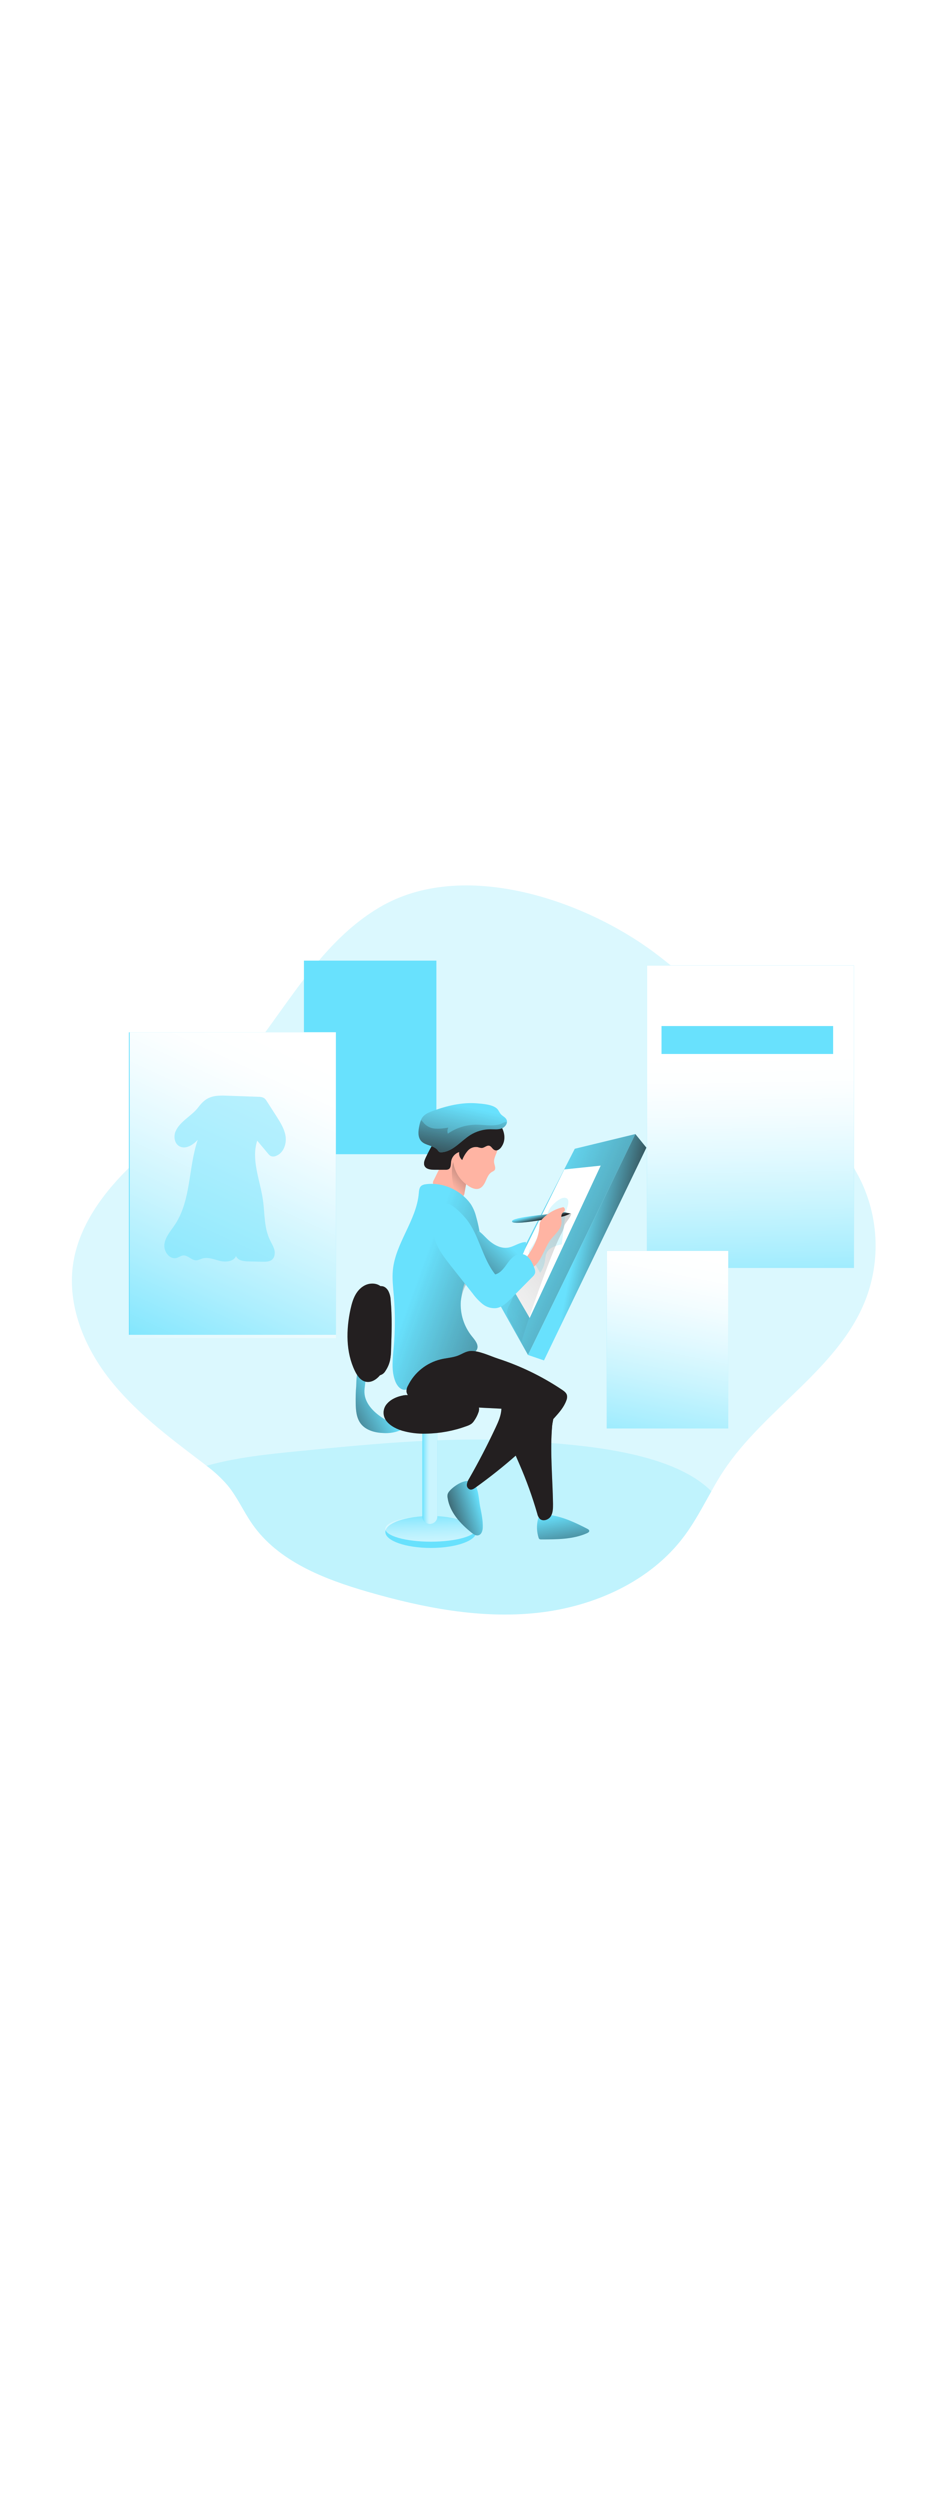 <svg id="_0231_designer_1" xmlns="http://www.w3.org/2000/svg" xmlns:xlink="http://www.w3.org/1999/xlink" viewBox="0 0 500 500" data-imageid="designer-1-70" imageName="Designer 1" class="illustrations_image" style="width: 188px;"><defs><style>.cls-1_designer-1-70{opacity:.45;}.cls-1_designer-1-70,.cls-2_designer-1-70,.cls-3_designer-1-70,.cls-4_designer-1-70,.cls-5_designer-1-70,.cls-6_designer-1-70,.cls-7_designer-1-70,.cls-8_designer-1-70,.cls-9_designer-1-70,.cls-10_designer-1-70,.cls-11_designer-1-70,.cls-12_designer-1-70,.cls-13_designer-1-70,.cls-14_designer-1-70,.cls-15_designer-1-70,.cls-16_designer-1-70,.cls-17_designer-1-70,.cls-18_designer-1-70,.cls-19_designer-1-70,.cls-20_designer-1-70,.cls-21_designer-1-70,.cls-22_designer-1-70,.cls-23_designer-1-70,.cls-24_designer-1-70,.cls-25_designer-1-70,.cls-26_designer-1-70,.cls-27_designer-1-70,.cls-28_designer-1-70,.cls-29_designer-1-70{stroke-width:0px;}.cls-1_designer-1-70,.cls-17_designer-1-70,.cls-18_designer-1-70,.cls-25_designer-1-70{isolation:isolate;}.cls-1_designer-1-70,.cls-25_designer-1-70,.cls-29_designer-1-70{fill:#68e1fd;}.cls-2_designer-1-70{fill:url(#linear-gradient);}.cls-3_designer-1-70{fill:url(#linear-gradient-11-designer-1-70);}.cls-4_designer-1-70{fill:url(#linear-gradient-12-designer-1-70);}.cls-5_designer-1-70{fill:url(#linear-gradient-13-designer-1-70);}.cls-6_designer-1-70{fill:url(#linear-gradient-10-designer-1-70);}.cls-7_designer-1-70{fill:url(#linear-gradient-17-designer-1-70);}.cls-8_designer-1-70{fill:url(#linear-gradient-16-designer-1-70);}.cls-9_designer-1-70{fill:url(#linear-gradient-19-designer-1-70);}.cls-10_designer-1-70{fill:url(#linear-gradient-15-designer-1-70);}.cls-11_designer-1-70{fill:url(#linear-gradient-23-designer-1-70);}.cls-12_designer-1-70{fill:url(#linear-gradient-21-designer-1-70);}.cls-13_designer-1-70{fill:url(#linear-gradient-18-designer-1-70);}.cls-14_designer-1-70{fill:url(#linear-gradient-14-designer-1-70);}.cls-15_designer-1-70{fill:url(#linear-gradient-22-designer-1-70);}.cls-16_designer-1-70{fill:url(#linear-gradient-20-designer-1-70);}.cls-17_designer-1-70{fill:url(#linear-gradient-9-designer-1-70);}.cls-17_designer-1-70,.cls-18_designer-1-70{opacity:.65;}.cls-18_designer-1-70{fill:url(#linear-gradient-8-designer-1-70);}.cls-19_designer-1-70{fill:url(#linear-gradient-4-designer-1-70);}.cls-20_designer-1-70{fill:url(#linear-gradient-2-designer-1-70);}.cls-21_designer-1-70{fill:url(#linear-gradient-3-designer-1-70);}.cls-22_designer-1-70{fill:url(#linear-gradient-7-designer-1-70);}.cls-23_designer-1-70{fill:url(#linear-gradient-5-designer-1-70);}.cls-24_designer-1-70{fill:url(#linear-gradient-6-designer-1-70);}.cls-25_designer-1-70{opacity:.24;}.cls-26_designer-1-70{fill:#231f20;}.cls-27_designer-1-70{fill:#fff;}.cls-28_designer-1-70{fill:#ffb4a3;}</style><linearGradient id="linear-gradient-designer-1-70" x1="620.66" y1="2622.74" x2="729.01" y2="2698.46" gradientTransform="translate(-471 2803.46) scale(1 -1)" gradientUnits="userSpaceOnUse"><stop offset="0" stop-color="#fff" stop-opacity="0"/><stop offset=".07" stop-color="#fff" stop-opacity=".22"/><stop offset=".16" stop-color="#fff" stop-opacity=".45"/><stop offset=".25" stop-color="#fff" stop-opacity=".65"/><stop offset=".33" stop-color="#fff" stop-opacity=".8"/><stop offset=".4" stop-color="#fff" stop-opacity=".91"/><stop offset=".46" stop-color="#fff" stop-opacity=".98"/><stop offset=".51" stop-color="#fff"/></linearGradient><linearGradient id="linear-gradient-2-designer-1-70" x1="872.69" y1="2505.27" x2="867.49" y2="2799.67" xlink:href="#linear-gradient-designer-1-70"/><linearGradient id="linear-gradient-3-designer-1-70" x1="809.83" y1="2423.34" x2="860.26" y2="2673.79" xlink:href="#linear-gradient-designer-1-70"/><linearGradient id="linear-gradient-4-designer-1-70" x1="546.26" y1="2482.93" x2="704.83" y2="2824.87" xlink:href="#linear-gradient-designer-1-70"/><linearGradient id="linear-gradient-5-designer-1-70" x1="748.26" y1="2570.32" x2="883.19" y2="2512.37" gradientTransform="translate(-471 2803.46) scale(1 -1)" gradientUnits="userSpaceOnUse"><stop offset="0" stop-color="#231f20" stop-opacity="0"/><stop offset="1" stop-color="#231f20"/></linearGradient><linearGradient id="linear-gradient-6-designer-1-70" x1="742.22" y1="2509.74" x2="1052.07" y2="2745.52" gradientTransform="translate(-488.99 2802.1) scale(1 -1)" xlink:href="#linear-gradient-5-designer-1-70"/><linearGradient id="linear-gradient-7-designer-1-70" x1="776.8" y1="2571.36" x2="777.64" y2="2567.91" gradientTransform="translate(-488.99 2802.1) scale(1 -1)" xlink:href="#linear-gradient-5-designer-1-70"/><linearGradient id="linear-gradient-8-designer-1-70" x1="700.09" y1="2415.67" x2="701.18" y2="2378.76" xlink:href="#linear-gradient-designer-1-70"/><linearGradient id="linear-gradient-9-designer-1-70" x1="695.95" y1="2434.76" x2="703.86" y2="2434.76" xlink:href="#linear-gradient-designer-1-70"/><linearGradient id="linear-gradient-10-designer-1-70" x1="693.58" y1="2473.24" x2="657.51" y2="2454.55" gradientTransform="translate(-488.99 2802.1) scale(1 -1)" xlink:href="#linear-gradient-5-designer-1-70"/><linearGradient id="linear-gradient-11-designer-1-70" x1="718.22" y1="2460.39" x2="718.87" y2="2469.73" gradientTransform="translate(-488.99 2802.1) scale(1 -1)" xlink:href="#linear-gradient-5-designer-1-70"/><linearGradient id="linear-gradient-12-designer-1-70" x1="745.27" y1="2416.28" x2="719.8" y2="2408.38" gradientTransform="translate(-488.99 2802.1) scale(1 -1)" xlink:href="#linear-gradient-5-designer-1-70"/><linearGradient id="linear-gradient-13-designer-1-70" x1="787.23" y1="2412.05" x2="793.32" y2="2377.52" gradientTransform="translate(-488.99 2802.1) scale(1 -1)" xlink:href="#linear-gradient-5-designer-1-70"/><linearGradient id="linear-gradient-14-designer-1-70" x1="793.97" y1="2423.97" x2="757.4" y2="2461.42" gradientTransform="translate(-488.99 2802.1) scale(1 -1)" xlink:href="#linear-gradient-5-designer-1-70"/><linearGradient id="linear-gradient-15-designer-1-70" x1="729.28" y1="2586.61" x2="753.61" y2="2608.33" gradientTransform="translate(-488.99 2802.1) scale(1 -1)" xlink:href="#linear-gradient-5-designer-1-70"/><linearGradient id="linear-gradient-16-designer-1-70" x1="710.18" y1="2533.7" x2="821.73" y2="2492.93" gradientTransform="translate(-488.99 2802.1) scale(1 -1)" xlink:href="#linear-gradient-5-designer-1-70"/><linearGradient id="linear-gradient-17-designer-1-70" x1="773.52" y1="2461.53" x2="671.07" y2="2461.53" gradientTransform="translate(-488.99 2802.1) scale(1 -1)" xlink:href="#linear-gradient-5-designer-1-70"/><linearGradient id="linear-gradient-18-designer-1-70" x1="696.71" y1="2564.47" x2="682.82" y2="2452.16" gradientTransform="translate(-488.99 2802.1) scale(1 -1)" xlink:href="#linear-gradient-5-designer-1-70"/><linearGradient id="linear-gradient-19-designer-1-70" x1="757.37" y1="2557.35" x2="723.73" y2="2523.48" gradientTransform="translate(-488.99 2802.1) scale(1 -1)" xlink:href="#linear-gradient-5-designer-1-70"/><linearGradient id="linear-gradient-20-designer-1-70" x1="777.35" y1="2556.43" x2="814.83" y2="2549.05" xlink:href="#linear-gradient-5-designer-1-70"/><linearGradient id="linear-gradient-21-designer-1-70" x1="740.08" y1="2598.94" x2="732.44" y2="2612.9" gradientTransform="translate(-488.99 2802.1) scale(1 -1)" xlink:href="#linear-gradient-5-designer-1-70"/><linearGradient id="linear-gradient-22-designer-1-70" x1="737.6" y1="2628.26" x2="724.97" y2="2570.8" gradientTransform="translate(-488.99 2802.1) scale(1 -1)" xlink:href="#linear-gradient-5-designer-1-70"/><linearGradient id="linear-gradient-23-designer-1-70" x1="736.79" y1="2629.29" x2="729.61" y2="2571.18" gradientTransform="translate(-488.99 2802.1) scale(1 -1)" xlink:href="#linear-gradient-5-designer-1-70"/></defs><g id="background_designer-1-70"><path class="cls-25_designer-1-70 targetColor" d="M460.84,276.62c-14.46,36.73-53.63,57.83-75.49,90.79-2.4,3.54-4.5,7.24-6.56,10.94-4.56,8.09-8.84,16.31-14.38,23.75-18.03,24.24-48.2,37.69-78.46,40.93s-60.81-2.75-90.05-11.19c-23.33-6.75-47.73-16.22-61.52-35.99-4.71-6.72-7.99-14.37-13.21-20.69-3.33-3.85-7.08-7.33-11.19-10.37-1.18-.92-2.34-1.81-3.52-2.71-17.37-13.17-34.99-26.52-48.36-43.67-13.37-17.15-22.17-38.85-19.27-60.29,2.84-20.88,16.31-38.92,31.64-53.57,15.33-14.65,32.98-26.82,47.7-42.06,29.52-30.53,47.19-73.06,83.9-94.74,44.32-26.21,108.91-3.94,146.46,24.12,30.51,22.76,54.66,52.61,79.84,81.01,11.93,13.48,24.36,27.05,31.48,43.52,8.17,19.2,8.53,40.77,1,60.22Z" style="fill: rgb(104, 225, 253);"/><path class="cls-25_designer-1-70 targetColor" d="M378.79,378.35c-4.56,8.09-8.84,16.31-14.38,23.75-18.03,24.24-48.2,37.69-78.46,40.93s-60.81-2.75-90.05-11.19c-23.33-6.75-47.73-16.22-61.52-35.99-4.71-6.72-7.99-14.37-13.21-20.69-3.33-3.85-7.08-7.33-11.19-10.37,15.84-4.47,32.64-6.16,49.13-7.8,41.23-4.07,82.74-8.14,124.1-5.09,23.87,1.79,73.97,4.69,95.59,26.46Z" style="fill: rgb(104, 225, 253);"/></g><g id="screen_designer-1-70"><rect class="cls-29_designer-1-70 targetColor" x="344.48" y="98.62" width="110.22" height="160.92" style="fill: rgb(104, 225, 253);"/><rect class="cls-29_designer-1-70 targetColor" x="161.84" y="96.08" width="70.53" height="102.97" style="fill: rgb(104, 225, 253);"/><rect class="cls-2_designer-1-70" x="161.84" y="96.08" width="70.53" height="102.97"/><rect class="cls-20_designer-1-70" x="344.48" y="98.62" width="110.22" height="160.92"/><rect class="cls-29_designer-1-70 targetColor" x="323.08" y="250.47" width="64.7" height="94.46" style="fill: rgb(104, 225, 253);"/><rect class="cls-21_designer-1-70" x="323.08" y="250.47" width="64.7" height="94.46"/><rect class="cls-29_designer-1-70 targetColor" x="352.25" y="130.88" width="91.38" height="14.86" style="fill: rgb(104, 225, 253);"/><rect class="cls-29_designer-1-70 targetColor" x="68.63" y="134.21" width="110.22" height="160.92" style="fill: rgb(104, 225, 253);"/><rect class="cls-19_designer-1-70" x="69.05" y="134.17" width="109.8" height="162.7"/><path class="cls-1_designer-1-70 targetColor" d="M93.49,186.9c-1.16,2.75-.6,6.46,2.03,7.93,3.26,1.82,7.27-.68,9.77-3.43-5.06,14.85-3.44,32.04-12.15,45.14-2.17,3.27-5.01,6.36-5.59,10.26s2.77,8.54,6.57,7.41c1.16-.35,2.17-1.18,3.37-1.3,2.5-.25,4.43,2.6,6.94,2.58,1.15,0,2.2-.63,3.3-.95,3.1-.91,6.34.53,9.48,1.28,3.14.75,7.24.33,8.49-2.6.85,2.37,4,2.81,6.54,2.86l7.69.17c1.66,0,3.48,0,4.79-.99,1.55-1.21,1.85-3.47,1.37-5.36s-1.6-3.55-2.4-5.32c-3.13-6.49-2.66-14.03-3.68-21.16-1.51-10.59-6.39-21.39-3.04-31.56l5.77,6.89c.37.5.83.92,1.37,1.25.92.39,1.96.37,2.87-.04,3.83-1.45,5.59-6.04,5.13-10.06-.46-4.02-2.72-7.59-4.91-11.04l-5.11-7.94c-.36-.66-.86-1.25-1.46-1.71-.92-.51-1.97-.74-3.03-.69l-17.5-.62c-7.05-.25-10.52.86-14.48,6.15-3.4,4.58-9.84,7.46-12.13,12.87Z" style="fill: rgb(104, 225, 253);"/></g><g id="character_designer-1-70"><polygon class="cls-29_designer-1-70 targetColor" points="306.07 196.15 338.32 188.34 281.16 305.85 264.74 276.62 306.07 196.15" style="fill: rgb(104, 225, 253);"/><polygon class="cls-23_designer-1-70" points="306.07 196.15 338.32 188.34 281.16 305.85 264.74 276.62 306.07 196.15"/><polygon class="cls-27_designer-1-70" points="300.51 207.15 319.86 205.13 282.04 286.16 270.9 267.06 300.51 207.15"/><path class="cls-25_designer-1-70 targetColor" d="M299.2,246.98c-3.08.64-6.54,1.58-7.99,4.31-.75,1.44-.8,3.16-1.06,4.73-.38,2.21-1.24,4.32-2.52,6.18l-5.55-9.65c-.27-.39-.44-.85-.5-1.32.06-.67.34-1.31.8-1.81,2.78-3.91,5.09-8.12,6.9-12.55,1.47-3.61,2.03-7.57,4.75-10.52,1.39-1.51,4.56-4.47,6.91-4.11,3.32.5.85,5.57.38,7.59-.35,1.48-2.25,17.18-2.11,17.15Z" style="fill: rgb(104, 225, 253);"/><path class="cls-24_designer-1-70" d="M300.54,237.03c-.43,1.87-1.16,3.66-2.15,5.3-4.52,8.47-18.38,47.52-20.67,56.57-1.19-2.21-5.04-9.23-6.24-11.44-.8-1.42-1.56-2.93-1.49-4.54.13-1.19.51-2.34,1.09-3.39,2.49-5.25,5.03-10.56,8.59-15.17,2.51-3.26,2.14-6.67,4.71-9.88,4.51-5.65,8.14-11.5,10.26-18.37.34-1.08,7.49-6.22,9.27-5.61,1.31.44-3.17,5.38-3.37,6.54Z"/><path class="cls-29_designer-1-70 targetColor" d="M272.66,234.7c-.66,2.37,16.92-.92,20.77-1.41,3.61-.47,7.33-.98,10.48-2.8-.45.26-2.63-.53-3.36-.49-1.64.07-3.31.41-4.95.59-3.34.34-22.9,2-22.96,4.11Z" style="fill: rgb(104, 225, 253);"/><path class="cls-22_designer-1-70" d="M272.66,234.7c-.66,2.37,16.92-.92,20.77-1.41,3.61-.47,7.33-.98,10.48-2.8-.45.26-2.63-.53-3.36-.49-1.64.07-3.31.41-4.95.59-3.34.34-22.9,2-22.96,4.11Z"/><ellipse class="cls-29_designer-1-70 targetColor" cx="229.4" cy="399.99" rx="24.2" ry="8.5" style="fill: rgb(104, 225, 253);"/><ellipse class="cls-18_designer-1-70" cx="229.4" cy="398.33" rx="24.2" ry="6.83"/><path class="cls-29_designer-1-70 targetColor" d="M224.95,341.66h7.92v50.14c0,2.18-1.79,3.94-4,3.94h0c-2.21,0-4-1.77-4-3.94v-50.14h.07Z" style="fill: rgb(104, 225, 253);"/><path class="cls-17_designer-1-70" d="M224.95,341.66h7.92v50.14c0,2.18-1.79,3.94-4,3.94h0c-2.21,0-4-1.77-4-3.94v-50.14h.07Z"/><path class="cls-29_designer-1-70 targetColor" d="M189.4,331.45c.06,3.83.37,7.89,2.71,10.95,2.76,3.58,7.65,4.83,12.21,4.98,2.43.14,4.87-.15,7.19-.86,2.34-.72,4.37-2.19,5.76-4.19-2.85-1.41-6.33-.32-9.43-1.05-1.53-.43-2.96-1.11-4.25-2.03-4.79-3.12-9.26-7.72-9.53-13.37-.14-2.85.89-5.7.39-8.54-.23-1.34-1.6-4.5-3.46-2.77-1.42,1.31-1.18,6.22-1.33,8.05-.26,2.93-.31,5.89-.26,8.83Z" style="fill: rgb(104, 225, 253);"/><path class="cls-6_designer-1-70" d="M189.4,331.45c.06,3.83.37,7.89,2.71,10.95,2.76,3.58,7.65,4.83,12.21,4.98,2.43.14,4.87-.15,7.19-.86,2.34-.72,4.37-2.19,5.76-4.19-2.85-1.41-6.33-.32-9.43-1.05-1.53-.43-2.96-1.11-4.25-2.03-4.79-3.12-9.26-7.72-9.53-13.37-.14-2.85.89-5.7.39-8.54-.23-1.34-1.6-4.5-3.46-2.77-1.42,1.31-1.18,6.22-1.33,8.05-.26,2.93-.31,5.89-.26,8.83Z"/><path class="cls-26_designer-1-70" d="M216.57,327.18c-4.16.28-8.09,1.96-10.3,4.43-2.18,2.24-2.65,5.6-1.17,8.34,1.54,2.78,4.98,4.95,8.97,6.17,4.13,1.19,8.42,1.72,12.72,1.58,7.45-.1,14.83-1.47,21.81-4.05.87-.29,1.7-.69,2.45-1.21.51-.41.96-.9,1.32-1.45.98-1.38,1.77-2.88,2.33-4.47.33-.79.44-1.65.34-2.5-.42-2.14-3.16-3.69-5.98-4.6-5.07-1.62-10.8-1.82-16.38-2-6.3-.21-12.62-.41-18.91-.08"/><path class="cls-3_designer-1-70" d="M216.57,327.18c-4.16.28-8.09,1.96-10.3,4.43-2.18,2.24-2.65,5.6-1.17,8.34,1.54,2.78,4.98,4.95,8.97,6.17,4.13,1.19,8.42,1.72,12.72,1.58,7.45-.1,14.83-1.47,21.81-4.05.87-.29,1.7-.69,2.45-1.21.51-.41.96-.9,1.32-1.45.98-1.38,1.77-2.88,2.33-4.47.33-.79.44-1.65.34-2.5-.42-2.14-3.16-3.69-5.98-4.6-5.07-1.62-10.8-1.82-16.38-2-6.3-.21-12.62-.41-18.91-.08"/><path class="cls-29_designer-1-70 targetColor" d="M239.54,378.02c-.53.51-.93,1.14-1.17,1.83-.15.7-.15,1.42,0,2.12,1.14,7.55,6.78,13.65,12.78,18.44,1.02.79,2.25,1.65,3.52,1.37,1.76-.39,2.4-2.56,2.4-4.34.1-3.69-.66-7.34-1.41-10.96-.7-3.33-.8-11.66-4.55-13.25s-9.3,2.27-11.58,4.77Z" style="fill: rgb(104, 225, 253);"/><path class="cls-29_designer-1-70 targetColor" d="M286.84,403.14c.05.24.18.46.38.62.3.16.64.23.97.2,8.3,0,16.98-.04,24.31-3.29.61-.27,1.28-.67,1.26-1.24s-.62-.92-1.17-1.2c-6.17-3.16-12.71-6.31-19.94-7.29-3.68-.51-5.48-.84-6.25,2.51-.74,3.21-.59,6.55.42,9.69Z" style="fill: rgb(104, 225, 253);"/><path class="cls-4_designer-1-70" d="M239.54,378.02c-.53.51-.93,1.14-1.17,1.83-.15.7-.15,1.42,0,2.12,1.14,7.55,6.78,13.65,12.78,18.44,1.02.79,2.25,1.65,3.52,1.37,1.76-.39,2.4-2.56,2.4-4.34.1-3.69-.66-7.34-1.41-10.96-.7-3.33-.8-11.66-4.55-13.25s-9.3,2.27-11.58,4.77Z"/><path class="cls-5_designer-1-70" d="M286.84,403.14c.05.24.18.46.38.62.3.16.64.23.97.2,8.3,0,16.98-.04,24.31-3.29.61-.27,1.28-.67,1.26-1.24s-.62-.92-1.17-1.2c-6.17-3.16-12.71-6.31-19.94-7.29-3.68-.51-5.48-.84-6.25,2.51-.74,3.21-.59,6.55.42,9.69Z"/><path class="cls-26_designer-1-70" d="M294.48,385.11c0,2.26,0,4.68-1.21,6.58s-4.22,2.86-5.86,1.29c-.68-.78-1.15-1.72-1.34-2.74-2.58-8.93-5.73-17.69-9.44-26.22-2.29-5.29-4.79-10.61-5.29-16.33-.5-5.72,1.6-12.07,6.67-14.93,4-2.25,11.93-2.82,15.44.73,2.67,2.7.84,6.81.55,10.08-1.2,13.59.27,27.9.48,41.54Z"/><path class="cls-14_designer-1-70" d="M294.48,385.11c0,2.26,0,4.68-1.21,6.58s-4.22,2.86-5.86,1.29c-.68-.78-1.15-1.72-1.34-2.74-2.58-8.93-5.73-17.69-9.44-26.22-2.29-5.29-4.79-10.61-5.29-16.33-.5-5.72,1.6-12.07,6.67-14.93,4-2.25,11.93-2.82,15.44.73,2.67,2.7.84,6.81.55,10.08-1.2,13.59.27,27.9.48,41.54Z"/><path class="cls-28_designer-1-70" d="M248.71,212.11c-.47,2.52-.91,5.09-1.37,7.61-.04.62-.29,1.21-.72,1.66-.29.24-.65.38-1.03.37-.54-.03-1.08-.13-1.6-.31-4.12-1.33-8.33-2.68-11.93-5.09-.8-.4-1.38-1.14-1.56-2,.03-.56.2-1.1.5-1.58,1.53-2.81,5.78-13.05,9.37-13.91,1.6-.4,2.9,1.42,4.09,3.7,1.34,2.71,2.5,6.11,3.6,7.27.31.32.56.7.71,1.11.05.38.03.77-.06,1.15Z"/><path class="cls-10_designer-1-70" d="M248.71,212.11c-.47,2.52-.91,5.09-1.37,7.61-.04.62-.29,1.21-.72,1.66-.29.24-.65.38-1.03.37-1.39-.47-2.54-1.47-3.2-2.78-.68-1.44-1.11-2.98-1.28-4.56-.5-3.52-.85-7.31.09-10.76.44-1.64,1.75-1.64,3.2-1.11,1.34,2.71,2.5,6.11,3.6,7.27.31.32.56.7.71,1.11.08.39.08.79,0,1.18Z"/><path class="cls-29_designer-1-70 targetColor" d="M226.79,215.03c-.86.05-1.68.32-2.4.79-1.16.93-1.27,2.6-1.4,4.07-1.23,14.34-12.37,26.41-13.79,40.74-.46,4.63.13,9.29.51,13.92.75,9.08.73,18.21-.07,27.29-.54,6.08-1.39,12.44.89,18.14.89,2.23,2.73,4.54,5.15,4.39,1.03-.14,2.02-.5,2.89-1.07l32.26-17.71c1.27-.69,2.62-1.48,3.2-2.81.99-2.37-1.08-4.8-2.71-6.81-4.29-5.3-6.41-12-5.94-18.77.57-4.47,1.51-10.45,3.81-11.75,2.3-1.3,4.86,1.45,5.5-1.08,1.78-7.1,2.11-5.37,1.83-13.36-.22-6.22-1.19-12.4-2.9-18.4-.59-2.53-1.62-4.95-3.03-7.14-5.35-7.36-14.77-11.65-23.79-10.46Z" style="fill: rgb(104, 225, 253);"/><path class="cls-8_designer-1-70" d="M226.79,215.03c-.86.05-1.68.32-2.4.79-1.16.93-1.27,2.6-1.4,4.07-1.23,14.34-12.37,26.41-13.79,40.74-.46,4.63.13,9.29.51,13.92.75,9.08.73,18.21-.07,27.29-.54,6.08-1.39,12.44.89,18.14.89,2.23,2.73,4.54,5.15,4.39,1.03-.14,2.02-.5,2.89-1.07l32.26-17.71c1.27-.69,2.62-1.48,3.2-2.81.99-2.37-1.08-4.8-2.71-6.81-4.29-5.3-6.41-12-5.94-18.77,1.83-14.35,11.64-14.95,11.39-20.31-.42-8.57-1.01-17.21-3.49-25.43-.56-2.12-1.47-4.14-2.68-5.98-5.35-7.36-14.77-11.65-23.79-10.46Z"/><path class="cls-28_designer-1-70" d="M287.26,237.12c0-.56.08-1.13.22-1.67.29-.74.74-1.42,1.32-1.97,3-3.16,6.9-5.35,11.19-6.27.75.39,1.04,1.31.64,2.06-.02.04-.05.09-.08.13-.28.3-.58.57-.9.83-1.29,1.29-.58,3.43-.65,5.25-.14,3.49-3.33,5.95-5.51,8.68-3.26,4.14-4.47,9.65-7.99,13.57-1.41,1.58-4.79,3.76-6.68,1.5-1.39-1.67.7-4.2,1.67-5.52,3.61-5.1,6.4-10.18,6.77-16.57Z"/><path class="cls-26_designer-1-70" d="M299.2,324.28c1.15.79,2.4,1.66,2.71,2.99.17.95.05,1.93-.34,2.81-1.29,3.54-3.85,6.46-6.39,9.25-12.68,13.76-26.77,26.18-42.04,37.08-.8.59-1.81,1.21-2.81,1-1.14-.38-1.86-1.48-1.73-2.66.16-1.13.57-2.21,1.22-3.16,5.07-8.86,9.76-17.91,14.09-27.15,1.49-3.16,2.96-6.5,3.07-10.01-12.39-.56-24.77-1.35-37.13-2.37-4.38-.36-9.2-.95-12.12-4.2-.61-.63-1.04-1.41-1.24-2.26-.11-1.22.17-2.43.8-3.49,3.44-7,9.86-12.12,17.51-13.96,2.92-.68,5.97-.85,8.79-1.85,2.33-.83,4.43-2.45,6.98-2.57,4.55-.22,10.39,2.68,14.66,4.07,12.04,3.92,23.47,9.47,33.97,16.49Z"/><path class="cls-7_designer-1-70" d="M299.2,324.28c1.15.79,2.4,1.66,2.71,2.99.17.95.05,1.93-.34,2.81-1.29,3.54-3.85,6.46-6.39,9.25-12.68,13.76-26.77,26.18-42.04,37.08-.8.59-1.81,1.21-2.81,1-1.14-.38-1.86-1.48-1.73-2.66.16-1.13.57-2.21,1.22-3.16,5.07-8.86,9.76-17.91,14.09-27.15,1.49-3.16,2.96-6.5,3.07-10.01-12.39-.56-24.77-1.35-37.13-2.37-4.38-.36-9.2-.95-12.12-4.2-.61-.63-1.04-1.41-1.24-2.26-.11-1.22.17-2.43.8-3.49,3.44-7,9.86-12.12,17.51-13.96,2.92-.68,5.97-.85,8.79-1.85,2.33-.83,4.43-2.45,6.98-2.57,4.55-.22,10.39,2.68,14.66,4.07,12.04,3.92,23.47,9.47,33.97,16.49Z"/><path class="cls-26_designer-1-70" d="M197.34,267.91c-3.11.3-5.81,2.37-7.51,4.97-1.7,2.6-2.53,5.62-3.2,8.63-2.36,10.94-2.55,22.78,2.35,32.87,1.21,2.49,2.97,5.03,5.68,5.68,3.49.84,6.9-1.88,8.74-4.93,3.56-5.9,3.65-13.16,3.64-20.03v-13.68c-.02-5.85-1.99-14.25-9.7-13.51Z"/><path class="cls-26_designer-1-70" d="M193.67,281.95c-2.35,10.43-1.33,21.77,3.87,31.14,1.04,1.88,2.78,3.94,4.91,3.49,1.18-.36,2.17-1.15,2.76-2.22,1.19-1.73,2.03-3.68,2.48-5.72.36-1.93.55-3.88.55-5.84.3-8.68.59-17.42-.22-26.08-.04-1.77-.5-3.51-1.33-5.08-2.44-3.94-6.12-2.52-8.53.36s-3.68,6.42-4.47,9.96Z"/><path class="cls-13_designer-1-70" d="M193.67,281.95c-2.35,10.43-1.33,21.77,3.87,31.14,1.04,1.88,2.78,3.94,4.91,3.49,1.18-.36,2.17-1.15,2.76-2.22,1.19-1.73,2.03-3.68,2.48-5.72.36-1.93.55-3.88.55-5.84.3-8.68.59-17.42-.22-26.08-.04-1.77-.5-3.51-1.33-5.08-2.44-3.94-6.12-2.52-8.53.36s-3.68,6.42-4.47,9.96Z"/><path class="cls-29_designer-1-70 targetColor" d="M261.15,245.62c2.59,2.05,5.86,3.61,9.15,3.16,3.42-.47,6.39-3.05,9.84-3-.16,2.78-1.02,5.47-2.51,7.83-1.81,2.86-4.47,5.1-7.08,7.3l-5.96,4.99c-.85.71-1.85,1.47-2.95,1.29-.56-.13-1.07-.4-1.48-.79-2.34-1.96-3.33-5.03-4.18-7.94-.72-2.49-1.41-4.99-2.11-7.49-.41-1.24-.65-2.53-.71-3.83,0-1.94.51-5.94,1.51-7.38,2.4,1.61,4.21,4.09,6.48,5.87Z" style="fill: rgb(104, 225, 253);"/><path class="cls-9_designer-1-70" d="M261.15,245.62c2.59,2.05,5.86,3.61,9.15,3.16,3.42-.47,6.39-3.05,9.84-3-.16,2.78-1.02,5.47-2.51,7.83-1.81,2.86-4.47,5.1-7.08,7.3l-5.96,4.99c-.85.71-1.85,1.47-2.95,1.29-.56-.13-1.07-.4-1.48-.79-2.34-1.96-3.33-5.03-4.18-7.94-.72-2.49-1.41-4.99-2.11-7.49-.41-1.24-.65-2.53-.71-3.83,0-1.94.51-5.94,1.51-7.38,2.4,1.61,4.21,4.09,6.48,5.87Z"/><polygon class="cls-29_designer-1-70 targetColor" points="338.32 188.34 344.19 195.57 289.66 308.74 281.16 305.85 338.32 188.34" style="fill: rgb(104, 225, 253);"/><polygon class="cls-16_designer-1-70" points="338.32 188.34 344.19 195.57 289.66 308.74 281.16 305.85 338.32 188.34"/><path class="cls-28_designer-1-70" d="M264.97,196.41c-.45,2.47-2.25,4.73-1.85,7.21.23,1.4,1.1,3.05.1,4.08-.36.3-.77.55-1.21.73-1.72.95-2.53,2.91-3.32,4.73s-1.88,3.7-3.77,4.25c-1.52.44-3.15-.13-4.53-.88-6.76-3.83-10.34-11.46-8.93-19.03.8-3.64,2.87-7.16,6.21-8.87,5.61-2.89,18.84-.74,17.29,7.77Z"/><path class="cls-26_designer-1-70" d="M266.98,195.24c-.8,1.14-2.21,2.19-3.52,1.67s-1.69-2.05-2.92-2.37c-1.39-.34-2.6,1.14-4,1.21-.75-.06-1.48-.23-2.19-.48-1.97-.3-3.96.42-5.27,1.91-1.27,1.48-2.26,3.16-2.95,4.98-1.24-1.05-1.85-2.67-1.6-4.27-2.28.71-3.95,2.65-4.31,4.99-.21,1.52,0,3.46-1.39,4.18-.52.22-1.08.31-1.65.27h-5.71c-2.05,0-4.55-.24-5.41-2.08-.64-1.37,0-2.97.62-4.33,2.8-5.92,6.16-11.68,10.9-16.24s11.01-7.82,17.63-7.95c8.22-.13,17.11,11.05,11.75,18.52Z"/><path class="cls-12_designer-1-70" d="M266.98,195.24c-.8,1.14-2.21,2.19-3.52,1.67s-1.69-2.05-2.92-2.37c-1.39-.34-2.6,1.14-4,1.21-.75-.06-1.48-.23-2.19-.48-1.97-.3-3.96.42-5.27,1.91-1.27,1.48-2.26,3.16-2.95,4.98-1.24-1.05-1.85-2.67-1.6-4.27-2.28.71-3.95,2.65-4.31,4.99-.21,1.52,0,3.46-1.39,4.18-.52.22-1.08.31-1.65.27h-5.71c-2.05,0-4.55-.24-5.41-2.08-.64-1.37,0-2.97.62-4.33,2.8-5.92,6.16-11.68,10.9-16.24s11.01-7.82,17.63-7.95c8.22-.13,17.11,11.05,11.75,18.52Z"/><path class="cls-29_designer-1-70 targetColor" d="M230.29,176.13c-1.96.73-4,1.58-5.25,3.23-.85,1.26-1.41,2.69-1.67,4.18-.69,2.96-1.06,6.47,1.07,8.68,2.29,2.37,6.54,2.09,8.57,4.66.24.4.57.74.95,1,.34.14.7.19,1.06.15,6.13-.28,10.29-6.01,15.48-9.23,3.17-1.96,6.82-3.01,10.56-3.03,1.95,0,4,.26,5.82-.34s3.51-2.47,2.99-4.32c-.43-1.58-1.91-2.07-2.96-3.11s-1.3-2.27-2.25-3.16c-2.3-2.23-7.73-2.62-10.77-2.85-8.05-.64-16.12,1.34-23.59,4.13Z" style="fill: rgb(104, 225, 253);"/><path class="cls-15_designer-1-70" d="M269.91,182.02c-.25,1.62-1.43,2.96-3.03,3.42-1.88.59-3.88.34-5.81.34-3.74.01-7.4,1.06-10.56,3.02-5.22,3.21-9.36,8.95-15.49,9.22-.36.06-.73,0-1.06-.15-.38-.27-.71-.6-.97-.99-2.03-2.6-6.25-2.32-8.56-4.66-2.13-2.19-1.75-5.7-1.06-8.68.19-.91.45-1.79.8-2.65.2-.57.5-1.1.87-1.58,1.25-1.63,3.28-2.49,5.22-3.2,7.49-2.81,15.56-4.78,23.61-4.2,3.04.21,8.47.62,10.78,2.84.93.92,1.25,2.22,2.25,3.2s2.53,1.58,2.94,3.08c.11.31.14.65.08.97Z"/><path class="cls-29_designer-1-70 targetColor" d="M235.71,225.95c1.89-1.58,4.7,0,6.56,1.58,2.19,1.8,4.21,3.81,6.01,6,6.96,8.68,8.47,20.75,15.42,29.47,3-.79,4.85-3.61,6.64-6.1s4.31-5.05,7.4-4.78c3.59.31,5.59,4.17,6.8,7.52.38.81.52,1.71.39,2.59-.27.8-.76,1.51-1.41,2.07l-11.3,11.44c-2.29,2.32-4.79,4.73-8.07,5.2-2.6.22-5.18-.57-7.19-2.2-1.99-1.63-3.76-3.51-5.27-5.59l-11.53-14.58c-3.37-4.28-6.82-8.68-8.5-13.85s-1.29-11.34,2.4-15.35" style="fill: rgb(104, 225, 253);"/><path class="cls-11_designer-1-70" d="M269.91,182.02c-.25,1.62-1.43,2.96-3.03,3.42-1.88.59-3.88.34-5.81.34-3.74.01-7.4,1.06-10.56,3.02-5.22,3.21-9.36,8.95-15.49,9.22-.36.06-.73,0-1.06-.15-.38-.27-.71-.6-.97-.99-2.03-2.6-6.25-2.32-8.56-4.66-2.13-2.19-1.75-5.7-1.06-8.68.19-.91.45-1.79.8-2.65.63.52,1.19,1.12,1.65,1.78,1.57,1.68,3.75,2.67,6.06,2.78,2.3.11,4.6-.08,6.85-.55-.55.99-.64,2.17-.26,3.23,4.44-3.1,9.74-4.77,15.18-4.78,2.75,0,5.47.4,8.18.37,1.58,0,3.15-.23,4.66-.68.84-.28,2.4-1.36,3.31-1.08.05,0,.08.05.11.05Z"/></g></svg>